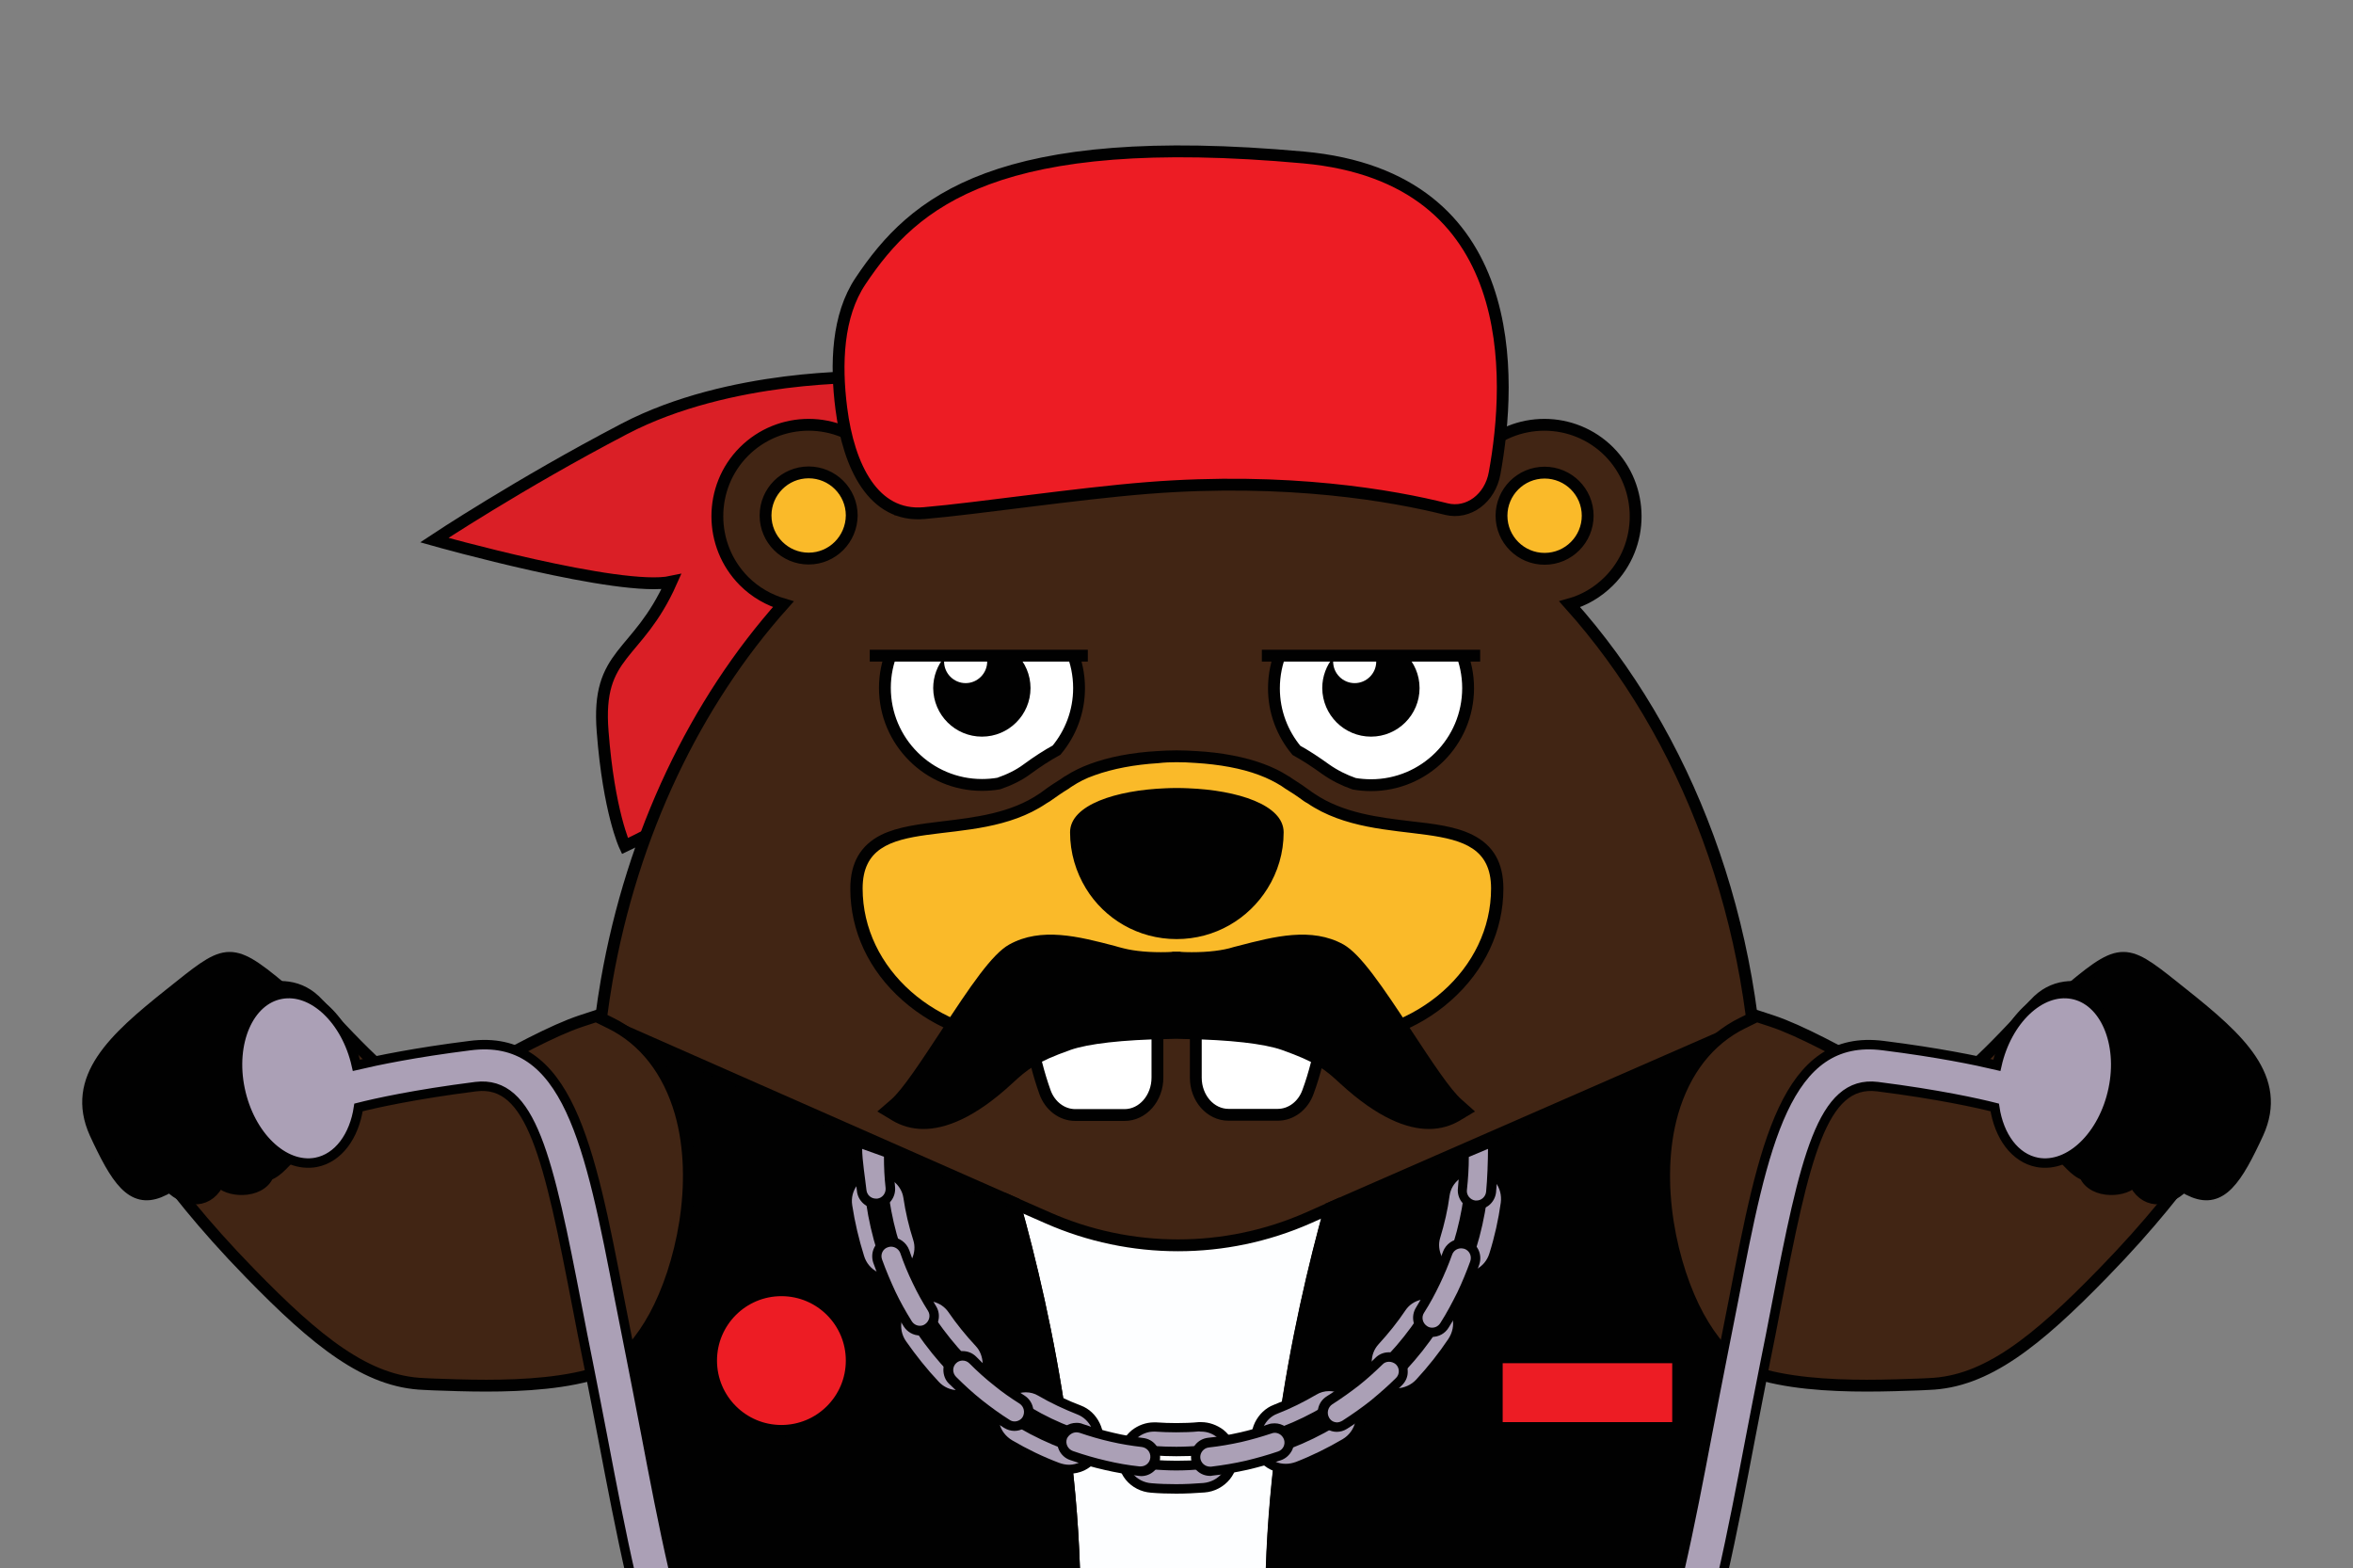 <?xml version="1.0" encoding="utf-8"?>
<!-- Generator: Adobe Illustrator 25.2.0, SVG Export Plug-In . SVG Version: 6.00 Build 0)  -->
<svg version="1.1" id="Layer_1" xmlns="http://www.w3.org/2000/svg" xmlns:xlink="http://www.w3.org/1999/xlink" x="0px" y="0px"
	 viewBox="0 0 993.7 662.2" style="enable-background:new 0 0 993.7 662.2;" xml:space="preserve">
<rect x="0" y="0" width="993.7" height="662.2" fill="#808080" stroke="none"/>
<style type="text/css">
	.st0{clip-path:url(#SVGID_2_);}
	.st1{fill:#DA1F26;stroke:#010101;stroke-width:5;stroke-miterlimit:10;}
	.st2{fill:#FFFFFF;}
	.st3{fill:#FABA29;}
	.st4{fill:#412514;stroke:#010101;stroke-width:5;stroke-miterlimit:10;}
	.st5{fill:#FFFFFF;stroke:#010101;stroke-width:5;stroke-miterlimit:10;}
	.st6{fill:#010101;}
	.st7{fill:none;stroke:#010101;stroke-width:5;stroke-miterlimit:10;}
	.st8{fill:#FDFEFF;stroke:#010101;stroke-width:5;stroke-miterlimit:10;}
	.st9{fill:#010101;stroke:#010101;stroke-width:5;stroke-miterlimit:10;}
	.st10{fill:#ED1C24;stroke:#010101;stroke-width:5;stroke-linejoin:round;stroke-miterlimit:10;}
	.st11{fill:#ABA0B6;stroke:#010101;stroke-width:4;stroke-miterlimit:10;}
	.st12{fill:none;stroke:#010101;stroke-width:4;stroke-linejoin:round;stroke-miterlimit:10;}
	.st13{fill:#ABA0B6;}
	.st14{fill:#412514;}
	.st15{fill:#FABA29;stroke:#010101;stroke-width:5;stroke-linejoin:round;stroke-miterlimit:10;}
</style>
<g>
	<defs>
		<rect id="SVGID_1_" width="993.7" height="662.2"/>
	</defs>
	<clipPath id="SVGID_2_">
		<use xlink:href="#SVGID_1_"  style="overflow:visible;"/>
	</clipPath>
	<g class="st0">
		<path class="st1" d="M263.7,181.1c-44.6,23.3-80.3,47-80.3,47s78.7,22.2,100.1,17.6c-14.3,32.2-31.7,29.2-29,63.2
			c2.6,34,9.4,48.4,9.4,48.4s90-42.5,118.8-87.1s-16.5-110.9-16.5-110.9S308.3,157.8,263.7,181.1z"/>
		<path class="st2" d="M559.9,324.9c3.7,2.7,7.7,4.6,12,6.1c2.3,0.4,4.7,0.6,7.1,0.6c22.6,0,41-18.4,41-41c0-22.7-18.4-41-41-41
			c-22.7,0-41,18.4-41,41c0,10,3.6,19.1,9.5,26.2C551.5,319.1,555.6,321.7,559.9,324.9z M563.3,277.4c-0.1,0.6-0.2,1.3-0.2,2
			c0,5,4.1,9.1,9.1,9.1c5,0,9.1-4.1,9.1-9.1c0-4.2-2.9-7.8-6.8-8.8c1.5-0.3,3-0.5,4.6-0.5c11.3,0,20.5,9.2,20.5,20.5
			c0,11.3-9.2,20.5-20.5,20.5c-11.3,0-20.5-9.2-20.5-20.5C558.5,285.6,560.3,281,563.3,277.4z"/>
		<path class="st2" d="M414.7,331.6c2.4,0,4.8-0.2,7.1-0.6c4.3-1.5,8.3-3.5,12-6.1c4.3-3.1,8.4-5.8,12.4-8
			c5.9-7.1,9.5-16.2,9.5-26.2c0-22.7-18.4-41-41-41c-22.6,0-41,18.4-41,41C373.7,313.3,392.1,331.6,414.7,331.6z M399,277.4
			c-0.1,0.6-0.2,1.3-0.2,2c0,5,4.1,9.1,9.1,9.1c5,0,9.1-4.1,9.1-9.1c0-4.2-2.9-7.8-6.8-8.8c1.5-0.3,3-0.5,4.6-0.5
			c11.3,0,20.5,9.2,20.5,20.5c0,11.3-9.2,20.5-20.5,20.5c-11.3,0-20.5-9.2-20.5-20.5C394.2,285.6,396,281,399,277.4z"/>
		<path class="st2" d="M723,595.9c-1.1,2.8-2.5,6-4.2,9.5c-2.1,4.1-4.4,8.7-7.6,13.1c-3.1,4.4-6.8,9-11.4,12.5
			c-2.2,1.8-4.7,3.3-7.3,4.6c-2.7,1.1-5.4,2-8.4,2.3c-5.9,0.8-12.5-0.3-19-2.6l-0.6-0.2l-0.3-0.1l-0.2-0.1l-0.1,0l-1-0.5l-2.7-1.2
			c-1-0.4-1.4-0.8-2-1.2c-0.6-0.4-1.2-0.8-1.8-1.1c-2.4-2-4.8-4.2-6.4-7c-3.5-5.5-5.5-12.4-6.3-19.6c-0.8-7.2-0.4-14.6,0.3-21.7
			c0.7-7.2,2-14.1,3.5-20.7c1.4-6.6,3.1-12.7,4.7-18.4c3.3-11.4,6.6-20.7,9-27.2c2.4-6.5,3.9-10.2,3.9-10.2s-2.2,3.4-5.6,9.4
			c-3.4,6.1-8,15-12.8,26.1c-4.6,11.1-9.6,24.4-12.6,39.5c-1.5,7.6-2.4,15.6-2.1,24c0.1,2.1,0.3,4.2,0.5,6.4
			c0.4,2.1,0.7,4.3,1.2,6.5l0.9,3.2l0.5,1.6l0.7,1.6l1.3,3.2c0.5,1,1.1,2,1.7,3.1c1.1,2.1,2.6,3.9,4,5.8c0.7,1,1.6,1.8,2.4,2.6
			l2.6,2.5l3.1,2.2c1,0.7,2.2,1.6,3,1.9l2.6,1.4l1.3,0.7l0.5,0.2l0.1,0l0.2,0.1l0.4,0.2l0.8,0.3c8,3.2,17,5.1,26,4
			c4.5-0.5,8.7-1.9,12.6-3.6c0.1,0,0.2-0.1,0.3-0.1c-21.1,36.9-48.7,67.8-80.9,90.1c-6.9,4.8-14.9,7.1-22.7,7.1
			c-12.2,0-24.3-5.6-32-16.3c-14.9-20.6-39.1-34-66.5-34c-27.3,0-51.6,13.4-66.5,34c-7.7,10.6-19.8,16.4-32.1,16.4
			c-7.7,0-15.4-2.2-22.2-6.9c-31.2-21.5-58.1-51-78.9-86.3c-0.8-1.4-1.6-2.7-2.4-4.1c0.1,0,0.2,0.1,0.3,0.1c3.9,1.7,8.2,3,12.6,3.6
			c8.9,1.1,18-0.8,26-4l0.8-0.3l0.4-0.2l0.2-0.1l0.1,0l0.5-0.2l1.3-0.7l2.6-1.4c0.8-0.3,2-1.2,3-1.9l3.1-2.2l2.6-2.5
			c0.8-0.8,1.7-1.6,2.4-2.6c1.5-1.9,3-3.7,4-5.8c0.6-1,1.2-2,1.7-3.1l1.3-3.2l0.6-1.6l0.5-1.6l0.9-3.2c0.5-2.2,0.8-4.3,1.2-6.5
			c0.2-2.1,0.4-4.3,0.5-6.4c0.2-8.4-0.6-16.5-2.1-24c-0.4-2.1-0.9-4.1-1.3-6.1c-3-12.6-7.3-23.8-11.3-33.4
			c-4.8-11.1-9.4-20-12.8-26.1c-3.4-6.1-4.1-5.8-1.7,0.8c2.4,6.5,5.7,15.9,9,27.2c1.5,5.3,3.1,11,4.4,17c0.1,0.5,0.2,0.9,0.3,1.4
			c1.5,6.6,2.8,13.5,3.5,20.7c0.7,7.2,1.1,14.5,0.3,21.7c-0.7,7.2-2.7,14.1-6.3,19.6c-1.7,2.8-4,5-6.4,7c-0.6,0.4-1.2,0.7-1.8,1.1
			c-0.7,0.4-1,0.8-2,1.2l-2.7,1.2l-1,0.5l-0.1,0l-0.2,0.1l-0.3,0.1l-0.6,0.2c-6.5,2.4-13.1,3.4-19,2.6c-3-0.3-13.5-5.1-15.7-6.9
			c-4.6-3.5-8.3-8.1-11.4-12.5c-3.1-4.5-5.5-9-7.6-13.1c-1.7-3.5-3.1-6.7-4.2-9.6c-12.8-36.4-19.9-76.5-19.9-118.7
			c0-21.6,1.9-42.6,5.4-62.9c10.9-62.3,37.5-117.6,74.6-159c-6.1-1.7-11.8-5-16.6-9.8c-15-15-15-39.6,0-54.7
			c7.5-7.5,17.4-11.3,27.3-11.3c9.9,0,19.8,3.8,27.3,11.3c6.1,6.1,9.7,13.8,10.9,21.8c0,0,0.6-0.6,1.7-1.7c3.4-4.1,7-8.3,11-12.6
			c3.9-4.2,8.1-8.5,12.5-12.8c34.2-32.8,85-65.2,156.6-73.8c0,0-16.2,11.5-31.5,27.8c30.9-4.6,62.3,16.2,37.7,37.5
			c-1.7,1.4-3.3,2.9-4.7,4.5c-1.4,1.5-2.8,3-4,4.6c19.4,6.2,37.8,15.1,55,26.5c1.1-8,4.8-15.7,10.9-21.8
			c7.5-7.5,17.4-11.3,27.3-11.3c9.9,0,19.8,3.8,27.3,11.3c15,15,15,39.6,0,54.7c-4.8,4.8-10.5,8-16.6,9.8c49.2,55,80,134.1,80,221.9
			C742.9,519.3,735.8,559.4,723,595.9z"/>
		<path class="st3" d="M341.5,199.6c-10,0-18.2,8.1-18.2,18.2c0,10,8.1,18.2,18.2,18.2c10,0,18.2-8.1,18.2-18.2
			C359.6,207.8,351.5,199.6,341.5,199.6z"/>
		<path class="st3" d="M652.3,199.6c-10,0-18.2,8.1-18.2,18.2c0,10,8.1,18.2,18.2,18.2c10,0,18.2-8.1,18.2-18.2
			C670.4,207.8,662.3,199.6,652.3,199.6z"/>
		<path class="st4" d="M662.9,255.2c6.1-1.7,11.8-5,16.6-9.8c15-15,15-39.6,0-54.7c-7.5-7.5-17.4-11.3-27.3-11.3
			c-9.9,0-19.8,3.8-27.3,11.3c-6.1,6.1-9.7,13.8-10.9,21.8c-17.2-11.4-35.7-20.4-55-26.5c1.2-1.6,2.6-3.1,4-4.6
			c1.5-1.5,3.1-3,4.7-4.5c24.6-21.4-6.8-42.1-37.7-37.5c15.3-16.3,31.5-27.8,31.5-27.8c-71.5,8.6-122.4,41.1-156.6,73.8
			c-4.5,4.3-8.6,8.6-12.5,12.8c-3.9,4.3-7.6,8.5-11,12.6c-1.1,1.1-1.7,1.7-1.7,1.7c-1.1-8-4.8-15.7-10.9-21.8
			c-7.5-7.5-17.4-11.3-27.3-11.3c-9.9,0-19.8,3.8-27.3,11.3c-15,15-15,39.6,0,54.7c4.8,4.8,10.5,8,16.6,9.8
			c-37.1,41.5-63.7,96.7-74.6,159c-3.5,20.3-5.4,41.3-5.4,62.9c0,42.2,7.1,82.3,19.9,118.7c1.1,2.8,2.5,6,4.2,9.6
			c2.1,4.1,21.5,46.2,22.3,47.6c20.8,35.3,47.8,64.8,78.9,86.3c6.8,4.7,14.5,6.9,22.2,6.9c12.3,0,24.4-5.7,32.1-16.4
			c14.9-20.6,39.1-34,66.5-34c27.3,0,51.6,13.4,66.5,34c7.7,10.6,19.7,16.3,32,16.3c7.9,0,15.8-2.3,22.7-7.1
			c31.5-21.8,58.6-51.9,79.5-87.7l0,0l0-0.1c0.4-0.8,24.3-52.4,25.4-55.2c12.8-36.4,19.9-76.6,19.9-118.8
			C742.9,389.2,712.1,310.1,662.9,255.2z M652.3,199.6c10,0,18.2,8.1,18.2,18.2c0,10-8.1,18.2-18.2,18.2c-10,0-18.2-8.1-18.2-18.2
			C634.1,207.8,642.2,199.6,652.3,199.6z M341.5,235.9c-10,0-18.2-8.1-18.2-18.2c0-10,8.1-18.2,18.2-18.2c10,0,18.2,8.1,18.2,18.2
			C359.6,227.8,351.5,235.9,341.5,235.9z M560,436.8L560,436.8c-1.2,0-2.3,0-3.5-0.1c-19.2-0.8-49.4-20.4-51.6-21.9
			c-2.5-1.7-5.6-3.4-8.1-3.4c-2.5,0-5.6,1.8-8.1,3.4c-2.2,1.5-32.4,21.1-51.6,21.9c-1.1,0.1-2.3,0.1-3.5,0.1c0,0,0,0,0,0
			c-38.4-0.1-69.6-27.6-69.6-61.6c0-33.5,46.5-14.8,77.6-35.9c0.5-0.3,1-0.6,1.5-0.9c2.8-2,5.4-3.8,7.9-5.3c0.5-0.4,1-0.7,1.6-1.1
			c2.6-1.7,5.6-3.3,9.4-4.6c7.5-2.7,16.8-4.5,26.9-5.1c2.6-0.2,5.2-0.3,7.9-0.3c2.7,0,5.3,0.1,7.9,0.3c10.1,0.6,19.5,2.3,26.9,5.1
			c3.8,1.4,6.8,3,9.4,4.6c0.5,0.4,1.1,0.7,1.6,1.1c2.5,1.5,5.2,3.3,7.9,5.3c0.5,0.4,1,0.6,1.5,0.9c31.1,21.2,77.6,2.5,77.6,36
			C629.6,409.1,598.5,436.7,560,436.8z"/>
		<path class="st5" d="M435.2,437c15-0.5,29.5-4.5,42.1-11.6c4.1-2.3,7.9-4.9,11.5-7.8v37.5c0,8.7-6.2,15.8-13.9,15.8h-20.8
			c-5.6,0-10.7-3.8-12.8-9.7C438.6,453.6,436.5,445.5,435.2,437z"/>
		<path class="st5" d="M505,455.1v-37.5c3.6,2.9,7.4,5.5,11.5,7.8c12.7,7.2,27.1,11.2,42.1,11.6c-1.4,8.4-3.4,16.5-6.2,24.1
			c-2.1,5.9-7.2,9.7-12.8,9.7h-20.8C511.2,470.8,505,463.8,505,455.1z"/>
		<g>
			<path class="st3" d="M434.5,653.6c-7,0-12-1.9-15.5-5.9c-3.7-4.3-5.5-11.1-5.5-20.7c0-21.7,8.9-44.2,24.3-61.7
				c16.3-18.5,37.2-28.7,59-28.7c21.8,0,42.7,10.2,59,28.7c15.4,17.5,24.3,40,24.3,61.7c0,18.4-6.5,26.6-21,26.6
				c-6.7,0-14.6-1.7-23.7-3.6c-11.6-2.4-24.7-5.2-38.6-5.2c-13.9,0-27,2.7-38.6,5.2C449.1,652,441.2,653.6,434.5,653.6
				C434.5,653.6,434.5,653.6,434.5,653.6z"/>
			<path class="st6" d="M496.9,539.2c44.6,0,80.8,44.9,80.8,87.9c0,18.8-6.9,24.1-18.5,24.1c-14.8,0-37.2-8.7-62.3-8.7
				c-25.1,0-47.5,8.7-62.3,8.7c-11.5,0-18.5-5.3-18.5-24.1C416.1,584.1,452.2,539.2,496.9,539.2 M496.9,534.2
				c-22.5,0-44.1,10.5-60.9,29.5c-15.8,18-24.9,41.1-24.9,63.3c0,10.3,2,17.6,6.1,22.4c3.9,4.5,9.6,6.7,17.3,6.7
				c7,0,15-1.7,24.2-3.6c11.4-2.4,24.4-5.1,38.1-5.1c13.7,0,26.6,2.7,38.1,5.1c9.3,1.9,17.3,3.6,24.2,3.6c7.8,0,13.4-2.2,17.3-6.7
				c4.1-4.8,6.1-12.1,6.1-22.4c0-22.3-9.1-45.4-24.9-63.3C541,544.7,519.3,534.2,496.9,534.2L496.9,534.2z"/>
		</g>
		<g>
			<path class="st7" d="M710.6,622.3c-4.4,8.6-53.8,40.5-80.5,11.9c-36.9-39.3,13.1-94.7,18-142.2"/>
		</g>
		<g>
			<g>
				<path class="st7" d="M345.5,492c4.9,47.6,54.9,102.9,18,142.2c-26.8,28.5-76.1-3.4-80.5-11.9"/>
			</g>
			<g>
				<path class="st7" d="M710.7,622.3c-4.4,8.6-53.8,40.5-80.5,11.9c-36.9-39.3,13.1-94.7,18-142.2"/>
			</g>
		</g>
		<g>
			<path class="st8" d="M561.8,510.2l-9.2,4.1c-35.1,15.5-75.1,15.5-110.2,0l-14.1-6.2c12.9,45.6,32.7,133.6,22.9,216.5
				c-0.7,6.2-1.8,11.9-3.2,17.3c13.7-10.3,30.7-16.4,49.2-16.4c16.5,0,31.9,4.9,44.8,13.3c-1-4.5-1.9-9.2-2.5-14.2
				C529.9,643,548.9,556.4,561.8,510.2z"/>
			<path class="st9" d="M428.4,508.1C371.5,483,291,447.5,254.9,431.6c-0.7,3.5-1.4,7.1-2,10.6c-3.5,20.3-1.8,43-1.8,64.5
				c0,42.2,7.1,82.3,19.9,118.7c1.1,2.8,2.5,6,4.2,9.6c2.1,4.1,21.5,46.2,22.3,47.6c20.8,35.3,47.8,64.8,78.9,86.3
				c6.8,4.7,14.5,6.9,22.2,6.9c12.3,0,24.4-5.7,32.1-16.4c4.9-6.7,10.7-12.6,17.3-17.6c1.4-5.3,2.5-11.1,3.2-17.3
				C461,641.7,441.2,553.7,428.4,508.1z"/>
			<path class="st9" d="M563.6,759.4c7.7,10.6,19.7,16.3,32,16.3c7.9,0,15.8-2.3,22.7-7.1c31.5-21.8,58.6-51.9,79.5-87.7l0,0l0-0.1
				c0.4-0.8,24.3-52.4,25.4-55.2c12.8-36.4,19.9-76.6,19.9-118.8c0-25.3,1.8-51.1-3-74.6l-178.4,78
				c-12.9,46.2-31.9,132.8-22.3,214.4c0.6,5,1.4,9.7,2.5,14.2C550.4,744.3,557.7,751.3,563.6,759.4z"/>
		</g>
		<path class="st10" d="M550.5,66.5C421.3,54.8,386,84.8,363.4,118.7c-9.8,14.6-10.5,35.1-8.1,53.8c3.1,24.4,13.5,46.1,35,44.2
			c23.1-2,64-8.2,94.2-10.6c59.4-4.7,104,3.3,126.3,8.9c9.3,2.3,18.5-4.5,20.4-15.2C638.4,160.4,643,74.9,550.5,66.5z"/>
		<rect x="632.1" y="573.2" class="st10" width="76.6" height="29.9"/>
		<circle class="st10" cx="330" cy="574.6" r="29.7"/>
		<path class="st6" d="M496.9,396.6c16.2,0,30.4-8.5,38.4-21.4c4.3-6.9,6.8-15,6.8-23.7c0-11.6-19.5-17.8-40.4-18.6
			c-1.6-0.1-3.2-0.1-4.7-0.1c-1.6,0-3.2,0-4.7,0.1c-20.9,0.8-40.4,7-40.4,18.6c0,8.7,2.5,16.8,6.7,23.7
			C466.4,388,480.6,396.6,496.9,396.6z"/>
		<g>
			<path class="st3" d="M559.8,439.3c-1,0-1.9,0-2.9-0.1l-0.4,0c-20.8-0.8-52.6-22.1-52.9-22.4c-2.8-1.9-5.2-3-6.7-3
				c-1.5,0-3.9,1.1-6.7,3c-0.3,0.2-32.1,21.5-52.9,22.4l-0.4,0c-1,0-1.9,0.1-2.9,0.1l-0.2,0c-39.8-0.1-72.1-28.9-72.1-64.1
				c0-21.7,18-23.8,37.1-26c13.6-1.6,29-3.4,41.6-12c0.3-0.2,0.5-0.3,0.8-0.5c0.2-0.1,0.4-0.2,0.6-0.4c2.6-1.9,5.3-3.7,8-5.4
				c0.5-0.3,0.9-0.6,1.4-1l0.2-0.1c2.9-1.9,6.2-3.5,9.9-4.9c7.6-2.8,17.2-4.6,27.6-5.2c2.9-0.2,5.5-0.3,8-0.3c2.5,0,5.1,0.1,8,0.3
				c10.5,0.6,20,2.4,27.6,5.2c3.7,1.3,7,3,9.9,4.9l0.2,0.1c0.5,0.3,1,0.7,1.5,1c2.7,1.6,5.4,3.4,8,5.4c0.2,0.1,0.4,0.3,0.6,0.4
				c0.3,0.2,0.5,0.3,0.8,0.5c12.5,8.5,28,10.4,41.6,12c19.1,2.3,37.1,4.4,37.1,26c0,35.2-32.3,64-72.1,64.1L559.8,439.3z
				 M496.9,335.3c-1.5,0-3,0-4.6,0.1c-22.4,0.9-38,7.5-38,16.1c0,7.9,2.2,15.7,6.4,22.4c7.8,12.7,21.4,20.2,36.2,20.2
				c14.9,0,28.4-7.5,36.2-20.2c4.2-6.7,6.4-14.5,6.4-22.4c0-8.6-15.6-15.2-38-16.1C499.9,335.3,498.3,335.3,496.9,335.3z"/>
			<path class="st6" d="M496.9,321.9c2.7,0,5.3,0.1,7.9,0.3c10.1,0.6,19.5,2.3,26.9,5.1c3.8,1.4,6.8,3,9.4,4.6
				c0.5,0.4,1.1,0.7,1.6,1.1c2.5,1.5,5.2,3.3,7.9,5.3c0.5,0.4,1,0.6,1.5,0.9c31.1,21.2,77.6,2.5,77.6,36c0,33.9-31.1,61.5-69.6,61.6
				c-0.1,0-0.2,0-0.2,0c-1.1,0-2.2-0.1-3.2-0.1c-19.2-0.8-49.4-20.4-51.6-21.9c-2.5-1.7-5.6-3.4-8.1-3.4c-2.5,0-5.6,1.8-8.1,3.4
				c-2.2,1.5-32.4,21.1-51.6,21.9c-1.1,0-2.1,0.1-3.2,0.1c-0.1,0-0.2,0-0.2,0c-38.4-0.1-69.6-27.6-69.6-61.6
				c0-33.5,46.5-14.8,77.6-35.9c0.5-0.3,1-0.6,1.5-0.9c2.8-2,5.4-3.8,7.9-5.3c0.5-0.4,1-0.7,1.6-1.1c2.6-1.7,5.6-3.3,9.4-4.6
				c7.5-2.7,16.8-4.5,26.9-5.1C491.6,322,494.2,321.9,496.9,321.9 M496.9,396.6c16.2,0,30.4-8.5,38.4-21.4c4.3-6.9,6.8-15,6.8-23.7
				c0-11.6-19.5-17.8-40.4-18.6c-1.6-0.1-3.2-0.1-4.7-0.1c-1.6,0-3.2,0-4.7,0.1c-20.9,0.8-40.4,7-40.4,18.6c0,8.7,2.5,16.8,6.7,23.7
				C466.4,388,480.6,396.6,496.9,396.6 M496.9,316.9c-2.5,0-5.2,0.1-8.2,0.3c-10.7,0.6-20.5,2.5-28.3,5.4c-3.8,1.4-7.3,3.1-10.4,5.1
				l-0.2,0.1c-0.5,0.3-1,0.6-1.5,1c-2.7,1.7-5.5,3.5-8.1,5.5c-0.1,0-0.3,0.2-0.4,0.3c-0.3,0.2-0.6,0.4-0.9,0.6
				c-12,8.2-27.1,10-40.5,11.6c-9.9,1.2-19.2,2.3-26.3,5.8c-8.7,4.4-13,11.8-13,22.7c0,17.9,7.8,34.6,22.1,47.2
				c14,12.4,32.7,19.3,52.5,19.4c0.1,0,0.2,0,0.3,0c1,0,2,0,3-0.1l0.5,0c21.5-0.9,53.9-22.6,54.2-22.8c3-2,4.8-2.6,5.3-2.6
				c0.5,0,2.3,0.5,5.3,2.6c0.3,0.2,32.8,21.9,54.2,22.8l0.5,0c1,0,1.9,0.1,3,0.1c0.1,0,0.2,0,0.3,0l0,0c19.8-0.1,38.5-6.9,52.5-19.4
				c14.2-12.6,22.1-29.4,22.1-47.2c0-10.9-4.2-18.3-13-22.7c-7.1-3.6-16.4-4.7-26.3-5.8c-13.3-1.6-28.4-3.4-40.5-11.6
				c-0.3-0.2-0.6-0.4-0.9-0.6c-0.2-0.1-0.3-0.2-0.4-0.3c-2.7-2-5.4-3.8-8.1-5.5c-0.5-0.4-1-0.7-1.5-1l-0.2-0.1
				c-3.1-2-6.6-3.7-10.4-5.1c-7.8-2.9-17.6-4.8-28.3-5.4C502.1,317,499.4,316.9,496.9,316.9L496.9,316.9z M496.9,391.6
				c-14,0-26.7-7.1-34.1-19c-3.9-6.3-6-13.6-6-21.1c0-7,15.3-12.8,35.6-13.6c1.6-0.1,3.1-0.1,4.5-0.1c1.4,0,2.9,0,4.5,0.1
				c20.3,0.8,35.6,6.6,35.6,13.6c0,7.5-2.1,14.8-6,21.1C523.6,384.5,510.8,391.6,496.9,391.6L496.9,391.6z"/>
		</g>
		<path class="st6" d="M617.3,464.4c-4.8-4.1-12.9-16.5-20.8-28.5c-12.9-19.7-21.9-32.9-29.1-37v0c-13.5-7.5-29.3-3.4-44.6,0.6
			c-1.2,0.3-2.4,0.6-3.7,1c-4.7,1.2-11.2,1.8-18.5,1.6l-2-0.1v-0.1l-1.8,0l-1.8,0v0.1l-2,0.1c-7.4,0.2-13.8-0.4-18.5-1.6
			c-1.2-0.3-2.4-0.6-3.7-1c-15.3-4-31.1-8.1-44.6-0.6c-7.2,4-16.2,17.2-29.1,37c-7.9,12-16,24.4-20.8,28.5l-5.8,5l6.5,3.9
			c3.4,2,7.7,3.5,13,3.5c9.2,0,21.6-4.6,37.3-19.1c6.7-6.2,10.2-9.1,24.8-14.3c7.4-2.6,22-4.3,41-4.6l3.6-0.1l3.6,0.1
			c19,0.3,33.6,2,41,4.6c14.6,5.2,18.1,8.1,24.8,14.3c15.8,14.5,28.1,19.1,37.3,19.1c5.3,0,9.6-1.5,13-3.5l6.5-3.9L617.3,464.4z"/>
		<g>
			<g>
				<path class="st4" d="M933.2,450.4c-0.5-0.4-11.4-9.9-23.5-18.4c-11.4-8-35.2-24.8-50.4-8l-0.7,0.7
					c-24.5,27.1-34.2,33.7-37.7,35.2c-3.5,1.5-13.7,1.2-26.3-5.8c-17-9.5-34.5-19-46.3-22.9l-6.4-2.1l-6.1,3
					c-14.2,7-24.4,20.1-29.5,37.7c-8.5,29.8-0.3,65.5,10.9,86.1c5.7,10.4,12.2,17.8,19.6,22l1.4,0.8l1.5,0.5c14.1,4.9,32.7,6,48.7,6
					c8.4,0,16-0.3,21.9-0.5c1.6-0.1,3-0.1,4.2-0.2c24.2-0.8,45.4-17.8,73.7-46.9c20.1-20.6,33.5-38,41.2-49c4.9-7,7.4-11.2,7.7-11.7
					l9-15.3L933.2,450.4z"/>
				<path class="st9" d="M922,419.9c-23.6-18.8-24.9-21.2-47.2-2.5c-12,10-28.7,39.7-14.2,60.8c2.2,3.2,5.1,6.3,9,9
					c3.5,2.5,6.3,7.3,10.9,8.9c3.5,8.3,17.8,7.1,20.6,2.4c4.2,9.7,13.6,9.7,20.9,2.5c12.6,7.8,19.5,2.1,28.4-16c1-2,2-4.1,3.1-6.5
					C964,455.3,945.6,438.7,922,419.9z"/>
			</g>
			<g>
				<path class="st4" d="M60.5,450.4C61,450,71.9,440.5,84,432c11.4-8,35.2-24.8,50.4-8l0.7,0.7c24.5,27.1,34.2,33.7,37.7,35.2
					c3.5,1.5,13.7,1.2,26.3-5.8c17-9.5,34.5-19,46.3-22.9l6.4-2.1l6.1,3c14.2,7,24.4,20.1,29.5,37.7c8.5,29.8,0.3,65.5-10.9,86.1
					c-5.7,10.4-12.2,17.8-19.6,22l-1.4,0.8l-1.5,0.5c-14.1,4.9-32.7,6-48.7,6c-8.4,0-16-0.3-21.9-0.5c-1.6-0.1-3-0.1-4.2-0.2
					c-24.2-0.8-45.4-17.8-73.7-46.9c-20.1-20.6-33.5-38-41.2-49c-4.9-7-7.4-11.2-7.7-11.7l-9-15.3L60.5,450.4z"/>
				<path class="st9" d="M71.7,419.9c23.6-18.8,24.9-21.2,47.2-2.5c12,10,28.7,39.7,14.2,60.8c-2.2,3.2-5.1,6.3-9,9
					c-3.5,2.5-6.3,7.3-10.9,8.9c-3.5,8.3-17.8,7.1-20.6,2.4c-4.2,9.7-13.6,9.7-20.9,2.5c-12.6,7.8-19.5,2.1-28.4-16
					c-1-2-2-4.1-3.1-6.5C29.8,455.3,48.1,438.7,71.7,419.9z"/>
			</g>
		</g>
		<g>
			<g>
				<path class="st11" d="M300.4,719.9c-13.4-39.5-20.1-74.8-27.9-115.7c-2-10.3-4-20.9-6.2-31.9c-1.6-8.1-3.1-15.8-4.6-23.3
					c-12.6-65.4-21.9-112.8-63.3-107.4c-23.1,2.9-39,6.2-47.9,8.3c-4.3-19.1-18.4-32.5-31.8-30c-13.6,2.5-21.4,20.5-17.3,40.1
					c4.1,19.6,18.4,33.4,32,30.9c9.5-1.8,16.2-11.1,18-23.2c7.1-1.8,23.6-5.5,49.6-8.8c23.4-2.8,30.6,30,42.8,93.3
					c1.4,7.5,3,15.4,4.6,23.4c2.2,11,4.2,21.5,6.2,31.8c7.6,39.8,14.7,77.4,28.5,117.9c10.7,31.4,38.6,31.4,106.2,31.4v-17.4
					C324,739.3,306.7,738.6,300.4,719.9z"/>
			</g>
			<g>
				<path class="st11" d="M693.4,719.9c13.4-39.5,20.1-74.8,27.9-115.7c2-10.3,4-20.9,6.2-31.9c1.6-8.1,3.1-15.8,4.6-23.3
					c12.6-65.4,21.9-112.8,63.3-107.4c23.1,2.9,39,6.2,47.9,8.3c4.3-19.1,18.4-32.5,31.8-30c13.6,2.5,21.4,20.5,17.3,40.1
					c-4.1,19.6-18.4,33.4-32,30.9c-9.5-1.8-16.2-11.1-18-23.2c-7.1-1.8-23.6-5.5-49.6-8.8c-23.4-2.8-30.6,30-42.8,93.3
					c-1.4,7.5-3,15.4-4.6,23.4c-2.2,11-4.2,21.5-6.2,31.8c-7.6,39.8-14.7,77.4-28.5,117.9c-10.7,31.4-38.6,31.4-106.2,31.4v-17.4
					C669.7,739.3,687,738.6,693.4,719.9z"/>
			</g>
		</g>
		<path class="st6" d="M582.3,311.1c11.3,0,20.5-9.2,20.5-20.5c0-11.3-9.2-20.5-20.5-20.5c-1.6,0-3.1,0.2-4.6,0.5
			c3.9,1,6.8,4.5,6.8,8.8c0,5-4.1,9.1-9.1,9.1c-5,0-9.1-4.1-9.1-9.1c0-0.7,0.1-1.4,0.2-2c-3,3.6-4.8,8.2-4.8,13.2
			C561.8,302,571,311.1,582.3,311.1z"/>
		<path class="st6" d="M418,311.1c11.3,0,20.5-9.2,20.5-20.5c0-11.3-9.2-20.5-20.5-20.5c-1.6,0-3.1,0.2-4.6,0.5
			c3.9,1,6.8,4.5,6.8,8.8c0,5-4.1,9.1-9.1,9.1c-5,0-9.1-4.1-9.1-9.1c0-0.7,0.1-1.4,0.2-2c-3,3.6-4.8,8.2-4.8,13.2
			C397.5,302,406.7,311.1,418,311.1z"/>
		<g>
			<path class="st5" d="M579,249.6c22.6,0,41,18.4,41,41c0,22.7-18.4,41-41,41c-2.4,0-4.8-0.2-7.1-0.6c-4.3-1.5-8.3-3.5-12-6.1
				c-4.3-3.1-8.4-5.8-12.4-8c-5.9-7.1-9.5-16.2-9.5-26.2C538,268,556.4,249.6,579,249.6z"/>
			<path class="st6" d="M579,311.1c11.3,0,20.5-9.2,20.5-20.5c0-11.3-9.2-20.5-20.5-20.5c-1.6,0-3.1,0.2-4.6,0.5
				c3.9,1,6.8,4.5,6.8,8.8c0,5-4.1,9.1-9.1,9.1c-5,0-9.1-4.1-9.1-9.1c0-0.7,0.1-1.4,0.2-2c-3,3.6-4.8,8.2-4.8,13.2
				C558.5,302,567.7,311.1,579,311.1z"/>
			<path class="st5" d="M414.7,249.6c22.7,0,41,18.4,41,41c0,10-3.6,19.1-9.5,26.2c-4,2.2-8.2,4.9-12.4,8c-3.6,2.7-7.7,4.6-12,6.1
				c-2.3,0.4-4.7,0.6-7.1,0.6c-22.6,0-41-18.4-41-41C373.7,268,392.1,249.6,414.7,249.6z"/>
			<path class="st6" d="M414.7,311.1c11.3,0,20.5-9.2,20.5-20.5c0-11.3-9.2-20.5-20.5-20.5c-1.6,0-3.1,0.2-4.6,0.5
				c3.9,1,6.8,4.5,6.8,8.8c0,5-4.1,9.1-9.1,9.1c-5,0-9.1-4.1-9.1-9.1c0-0.7,0.1-1.4,0.2-2c-3,3.6-4.8,8.2-4.8,13.2
				C394.2,302,403.4,311.1,414.7,311.1z"/>
		</g>
		<path class="st12" d="M371.5,537.8c0,0,7.8,3.1,14.9-5"/>
		<path class="st9" d="M380.2,554.7c0,0,0.2-7.8,12.8-7.8"/>
		<g>
			<g>
				<g>
					<path class="st13" d="M618.8,539.2c-1.6,0-3.1-0.3-4.6-0.9c-3.1-1.2-5.6-3.6-7.1-6.6c-1.5-3-1.7-6.3-0.8-9.3
						c1.8-5.8,3.1-11.7,4-17.7c0.4-3.1,2.1-6,4.7-8.1c2.4-2,5.5-3,8.5-3c0.2,0,0.5,0,0.7,0c3.6,0.2,6.7,1.8,8.9,4.6
						c2.2,2.8,3.2,6.5,2.7,10.1c-1,7.3-2.7,14.7-4.8,21.7c-1.1,3.5-3.5,6.4-6.7,8C622.5,538.8,620.7,539.2,618.8,539.2z
						 M623.1,503.4c-1.5,0-2.8,1.1-3.1,2.6c-0.9,6.5-2.4,13-4.3,19.3c-0.5,1.5,0.4,3.2,1.9,3.7c0.3,0.1,0.6,0.2,0.9,0.2
						c0.4,0,0.8-0.1,1.2-0.3c0.7-0.4,1.3-1,1.6-1.9c2-6.6,3.5-13.4,4.5-20.2c0.1-0.9-0.1-1.7-0.6-2.3c-0.5-0.6-1.1-1-1.9-1
						C623.3,503.4,623.2,503.4,623.1,503.4z"/>
					<path class="st6" d="M623.4,495.4c0.2,0,0.4,0,0.6,0c3,0.2,5.6,1.5,7.5,3.9c1.9,2.3,2.7,5.5,2.3,8.6c-1,7.2-2.6,14.4-4.8,21.4
						c-0.9,3-3,5.5-5.7,6.8c-1.4,0.7-3,1.1-4.5,1.1c0,0,0,0,0,0c-1.3,0-2.6-0.3-3.9-0.8c-2.6-1.1-4.8-3.1-6-5.7
						c-1.2-2.5-1.5-5.3-0.7-7.9c1.8-5.9,3.2-11.9,4-18c0.4-2.6,1.8-5.1,4-6.8C618.3,496.4,620.8,495.4,623.4,495.4 M618.6,531.1
						c0.7,0,1.4-0.2,2.1-0.5c1.2-0.6,2.2-1.7,2.6-3.1c2.1-6.7,3.6-13.6,4.6-20.5c0.2-1.4-0.2-2.8-1-3.9c-0.8-1-2-1.7-3.3-1.8
						c-0.2,0-0.3,0-0.5,0c-2.5,0-4.7,1.8-5,4.3c-0.9,6.4-2.3,12.8-4.2,19c-0.8,2.5,0.6,5.3,3.2,6.2
						C617.6,531,618.1,531.1,618.6,531.1 M623.4,491.4c-3.5,0-7,1.2-9.7,3.5c-3,2.4-4.9,5.8-5.4,9.4c-0.8,5.9-2.1,11.7-3.9,17.4
						c-1.1,3.5-0.8,7.4,0.9,10.8c1.7,3.5,4.6,6.2,8.1,7.6c1.7,0.7,3.5,1.1,5.4,1.1c2.2,0,4.3-0.5,6.3-1.5c3.7-1.8,6.5-5.2,7.7-9.2
						c2.2-7.2,3.9-14.6,4.9-22c0.6-4.2-0.5-8.4-3.1-11.6c-2.6-3.2-6.2-5.1-10.4-5.4C624,491.5,623.7,491.4,623.4,491.4L623.4,491.4z
						 M618.6,527.1c-0.1,0-0.1,0-0.2,0c-0.6-0.2-0.9-0.8-0.7-1.3c2-6.4,3.4-13,4.4-19.6c0.1-0.5,0.5-0.8,1.1-0.8c0,0,0.1,0,0.1,0
						c0.1,0,0.3,0.1,0.5,0.3c0.2,0.2,0.2,0.5,0.2,0.8c-0.9,6.7-2.4,13.4-4.4,19.9c-0.1,0.3-0.3,0.5-0.5,0.7
						C618.9,527.1,618.7,527.1,618.6,527.1L618.6,527.1z"/>
				</g>
				<g>
					<path class="st13" d="M590,588.3c-3.5,0-6.7-1.4-9.1-4c-2.2-2.5-3.5-5.7-3.5-9.1c0-3.3,1.2-6.4,3.3-8.8
						c4.2-4.5,7.9-9.3,11.3-14.2c1.8-2.6,4.5-4.5,7.8-5.3c1-0.2,2.1-0.4,3.1-0.4c2.3,0,4.5,0.6,6.5,1.7c3.1,1.7,5.3,4.6,6,8
						c0.8,3.5,0.1,7.2-2,10.3c-4.1,6.1-8.7,12-13.8,17.4c-2.5,2.7-6,4.3-9.5,4.3L590,588.3z M602.8,556.4c-1,0-1.9,0.5-2.5,1.3
						c-3.6,5.4-7.7,10.6-12.3,15.5c-1.1,1.2-1,3,0.1,4.2c0.5,0.5,1.2,0.8,1.9,0.8c0.9,0,1.6-0.4,2.2-1c4.7-5.1,9-10.5,12.8-16.2
						c0.5-0.7,0.7-1.6,0.5-2.4c-0.2-0.7-0.6-1.4-1.2-1.7C603.9,556.6,603.3,556.4,602.8,556.4z"/>
					<path class="st6" d="M602.9,548.6c1.9,0,3.8,0.5,5.5,1.4v0c2.6,1.4,4.4,3.8,5,6.7c0.7,2.9,0,6.1-1.7,8.7
						c-4,6-8.6,11.8-13.6,17.2c-2.1,2.3-5.1,3.6-8.1,3.7c0,0-0.1,0-0.1,0c0,0,0,0,0,0c-2.9,0-5.6-1.2-7.6-3.4c-1.9-2.1-3-4.8-3-7.7
						c0-2.8,1-5.4,2.8-7.4c4.2-4.6,8.1-9.4,11.5-14.5c1.5-2.2,3.8-3.8,6.6-4.4C601.1,548.7,602,548.6,602.9,548.6 M590.1,580.2
						C590.1,580.2,590.1,580.2,590.1,580.2c1.4,0,2.7-0.6,3.7-1.6c4.8-5.2,9.2-10.7,13-16.5l0,0c0.8-1.2,1.1-2.6,0.8-3.9
						c-0.3-1.3-1.1-2.4-2.2-3c-0.8-0.5-1.8-0.7-2.7-0.7c-1.6,0-3.2,0.8-4.1,2.2c-3.6,5.3-7.6,10.4-12.1,15.2c-1.8,1.9-1.7,5,0.2,7
						C587.6,579.7,588.8,580.2,590.1,580.2 M602.9,544.6L602.9,544.6c-1.2,0-2.4,0.1-3.6,0.4c-3.7,0.9-6.9,3-9,6.1
						c-3.3,4.9-7,9.6-11.1,14c-2.5,2.7-3.9,6.3-3.9,10.1c0,3.9,1.5,7.6,4,10.4c2.7,3,6.5,4.7,10.5,4.7l0.2,0c4.1,0,8.1-1.8,11-4.9
						c5.2-5.6,9.9-11.5,14-17.7c2.4-3.5,3.2-7.8,2.3-11.8c-0.9-4-3.4-7.3-7-9.3C608.1,545.2,605.5,544.6,602.9,544.6L602.9,544.6z
						 M590.1,580.2l0-4c-0.3,0-0.4-0.1-0.5-0.2c-0.4-0.4-0.5-1.1-0.1-1.5c4.6-4.9,8.8-10.2,12.5-15.7c0.2-0.4,0.7-0.4,0.8-0.4
						c0.2,0,0.4,0.1,0.6,0.2c0.1,0.1,0.3,0.2,0.3,0.5c0.1,0.3,0,0.5-0.2,0.8l0,0c-3.7,5.6-8,10.9-12.6,16c-0.2,0.2-0.5,0.4-0.8,0.4
						L590.1,580.2L590.1,580.2z"/>
				</g>
				<g>
					<path class="st13" d="M543,620.1c-1.9,0-3.8-0.4-5.5-1.2c-3.2-1.5-5.5-4.2-6.5-7.6c-0.9-3.2-0.7-6.6,0.8-9.7
						c1.4-3,3.9-5.3,6.8-6.5c5.6-2.2,11.1-4.9,16.3-8c1.9-1.1,4.1-1.7,6.3-1.7c1,0,2,0.1,2.9,0.3c3.3,0.7,6.2,2.6,8.1,5.4
						c2.1,2.9,2.8,6.4,2,9.9c-0.8,3.5-3.1,6.5-6.2,8.4c-6.4,3.8-13.2,7.1-20,9.8C546.4,619.8,544.7,620.1,543,620.1z M561.5,595.4
						c-0.5,0-1,0.1-1.5,0.4c-5.7,3.4-11.7,6.3-17.7,8.7c-1.5,0.6-2.2,2.3-1.7,3.8c0.2,0.7,0.7,1.3,1.4,1.6c0.4,0.2,0.8,0.3,1.3,0.3
						c0.4,0,0.8-0.1,1.2-0.2c6.4-2.5,12.6-5.5,18.6-9.1c0.7-0.4,1.3-1.1,1.4-1.9c0.2-0.8,0-1.5-0.4-2.1
						C563.5,595.9,562.5,595.4,561.5,595.4z"/>
					<path class="st6" d="M561.3,587.5c0.8,0,1.7,0.1,2.5,0.3l0,0c2.8,0.6,5.3,2.3,6.9,4.6c1.7,2.4,2.3,5.4,1.6,8.3
						c-0.7,2.9-2.6,5.5-5.3,7.1c-6.3,3.7-13,7-19.7,9.6c-1.4,0.5-2.8,0.8-4.3,0.8c-1.6,0-3.2-0.3-4.6-1c-2.7-1.3-4.6-3.5-5.5-6.4
						c-0.8-2.7-0.6-5.6,0.7-8.3c1.2-2.5,3.3-4.5,5.7-5.4c5.7-2.2,11.3-5,16.6-8.1C557.5,588,559.4,587.5,561.3,587.5 M543.2,612.1
						c0.6,0,1.3-0.1,1.9-0.4c6.5-2.5,12.8-5.6,18.9-9.2c1.2-0.7,2.1-1.9,2.4-3.2c0.3-1.3,0.1-2.6-0.6-3.7c-1-1.5-2.6-2.3-4.3-2.3
						c-0.9,0-1.7,0.2-2.5,0.7c-5.6,3.3-11.5,6.2-17.5,8.5c-2.5,1-3.7,3.8-2.9,6.3c0.4,1.2,1.3,2.2,2.5,2.8
						C541.8,612,542.5,612.1,543.2,612.1 M561.3,583.5c-2.6,0-5.2,0.7-7.4,2c-5.1,3-10.5,5.7-16,7.8c-3.4,1.3-6.2,4-7.9,7.4
						c-1.7,3.5-2,7.5-0.9,11.1c1.2,4,3.9,7.1,7.6,8.9c1.9,0.9,4.1,1.4,6.3,1.4c2,0,3.9-0.4,5.7-1.1c7-2.7,13.8-6.1,20.3-9.9
						c3.6-2.2,6.3-5.7,7.2-9.7c0.9-4,0.1-8.1-2.3-11.5c-2.2-3.1-5.5-5.3-9.3-6.1C563.5,583.6,562.4,583.5,561.3,583.5L561.3,583.5z
						 M543.2,608.1c-0.1,0-0.3,0-0.4-0.1c-0.3-0.1-0.3-0.3-0.4-0.4c-0.2-0.6,0-1.2,0.5-1.4c6.2-2.4,12.2-5.4,18-8.8
						c0.1-0.1,0.3-0.1,0.5-0.1c0.4,0,0.7,0.2,0.9,0.5c0.1,0.1,0.2,0.3,0.1,0.6c-0.1,0.3-0.2,0.5-0.5,0.7c-5.9,3.5-12,6.5-18.3,8.9
						C543.5,608.1,543.4,608.1,543.2,608.1L543.2,608.1z"/>
				</g>
				<g>
					<path class="st13" d="M496.8,628.8c-3.5,0-7.1-0.1-10.5-0.4c-3.7-0.3-7.1-2-9.3-4.8c-2.2-2.7-3.2-6.2-2.6-9.7
						c0.5-3.3,2.3-6.3,4.9-8.4c2.3-1.9,5.2-2.9,8-2.9c0.3,0,0.6,0,0.9,0c2.8,0.2,5.8,0.3,8.6,0.3c3.2,0,6.4-0.1,9.6-0.4
						c0.3,0,0.7,0,1,0c2.8,0,5.7,1,8,2.8c2.7,2.1,4.4,5.1,5,8.4c0.6,3.5-0.3,7-2.5,9.7c-2.2,2.8-5.6,4.5-9.3,4.8
						C504.6,628.7,500.7,628.8,496.8,628.8z M487.2,612.6c-1.5,0-2.8,1.2-3,2.7c-0.1,0.7,0.1,1.5,0.6,2c0.5,0.6,1.3,1,2.2,1.1
						c3.2,0.2,6.5,0.4,9.8,0.4c3.6,0,7.3-0.2,10.9-0.4c0.9-0.1,1.6-0.5,2.2-1.1c0.5-0.6,0.7-1.3,0.6-2.1c-0.2-1.5-1.5-2.7-3-2.7
						c-0.1,0-0.2,0-0.2,0c-3.4,0.3-6.9,0.4-10.4,0.4c-3.1,0-6.3-0.1-9.4-0.3C487.4,612.6,487.3,612.6,487.2,612.6z"/>
					<path class="st6" d="M507.3,604.6c2.4,0,4.7,0.8,6.7,2.4l0,0c2.3,1.8,3.8,4.3,4.2,7.1c0.5,2.9-0.3,5.8-2.1,8.1
						c-1.9,2.3-4.7,3.8-7.9,4.1c-3.8,0.3-7.7,0.5-11.5,0.5c-3.5,0-6.9-0.1-10.4-0.4c-3.1-0.2-6-1.7-7.9-4c-1.9-2.3-2.7-5.2-2.2-8.1
						c0.4-2.8,1.9-5.3,4.2-7.2c2-1.6,4.4-2.5,6.8-2.5c0.2,0,0.5,0,0.7,0c2.9,0.2,5.8,0.3,8.8,0.3c3.3,0,6.5-0.1,9.7-0.4
						C506.8,604.6,507.1,604.6,507.3,604.6 M496.8,611c-3.1,0-6.2-0.1-9.2-0.3c-0.1,0-0.2,0-0.4,0c-2.5,0-4.6,1.9-5,4.5
						c-0.2,1.3,0.2,2.5,1,3.6c0.9,1.1,2.1,1.7,3.6,1.8c3.3,0.2,6.6,0.4,9.9,0.4c3.7,0,7.4-0.2,11-0.5l0,0c1.4-0.1,2.7-0.8,3.5-1.9
						c0.8-1,1.2-2.3,1-3.6c-0.3-2.6-2.5-4.4-5-4.4c-0.1,0-0.3,0-0.4,0C503.6,610.8,500.2,611,496.8,611 M507.3,600.6
						c-0.4,0-0.8,0-1.1,0c-3.1,0.3-6.3,0.4-9.4,0.4c-2.8,0-5.7-0.1-8.5-0.3c-0.3,0-0.7,0-1,0c-3.3,0-6.6,1.2-9.3,3.3
						c-3,2.5-5,5.9-5.6,9.6c-0.6,4.1,0.4,8.1,3,11.3c2.6,3.2,6.5,5.2,10.7,5.5c3.5,0.3,7.1,0.4,10.7,0.4c4,0,7.9-0.2,11.9-0.5
						c4.2-0.3,8.1-2.4,10.7-5.6c2.6-3.2,3.6-7.2,2.9-11.3c-0.6-3.7-2.6-7.1-5.7-9.6l0,0l0,0C513.9,601.8,510.6,600.6,507.3,600.6
						L507.3,600.6z M496.8,615c3.5,0,7.1-0.1,10.6-0.4c0,0,0,0,0.1,0c0.5,0,0.9,0.4,1,1c0,0.1,0,0.3-0.2,0.5
						c-0.2,0.2-0.4,0.3-0.7,0.4c-3.5,0.3-7.2,0.4-10.7,0.4c-3.2,0-6.5-0.1-9.6-0.4c-0.3,0-0.6-0.1-0.8-0.4c-0.2-0.2-0.2-0.4-0.2-0.5
						c0.1-0.6,0.5-1,1-1c0,0,0,0,0.1,0C490.4,614.9,493.6,615,496.8,615L496.8,615z"/>
				</g>
				<g>
					<path class="st13" d="M451.5,620.5c-1.7,0-3.3-0.3-4.9-0.9c-7-2.7-13.7-5.9-20.1-9.6c-3.2-1.8-5.5-4.9-6.3-8.3
						c-0.8-3.4-0.2-6.9,1.9-9.9c1.9-2.7,4.8-4.6,8.1-5.4c1-0.2,2-0.3,3-0.3c2.2,0,4.4,0.6,6.3,1.7c5.2,3,10.7,5.6,16.4,7.8
						c3,1.1,5.4,3.4,6.9,6.4c1.5,3.1,1.8,6.5,0.9,9.7c-1,3.4-3.3,6.2-6.5,7.7C455.4,620.1,453.5,620.5,451.5,620.5z M433,595.9
						c-1.1,0-2,0.5-2.6,1.4c-0.4,0.6-0.5,1.4-0.3,2.1c0.2,0.8,0.7,1.5,1.5,1.9c5.9,3.4,12.2,6.4,18.7,8.9c0.4,0.1,0.8,0.2,1.1,0.2
						c0.4,0,0.9-0.1,1.3-0.3c0.7-0.3,1.2-0.9,1.4-1.6c0.5-1.6-0.3-3.3-1.7-3.8c-6.2-2.4-12.2-5.2-17.8-8.5
						C434,596,433.5,595.9,433,595.9z"/>
					<path class="st6" d="M433.2,588c1.9,0,3.7,0.5,5.2,1.4c5.3,3.1,10.9,5.7,16.7,8l0,0c2.5,1,4.5,2.9,5.8,5.4
						c1.3,2.6,1.5,5.5,0.7,8.3c-0.8,2.9-2.8,5.2-5.4,6.4c-1.5,0.7-3.1,1.1-4.7,1.1c-1.4,0-2.8-0.3-4.2-0.8
						c-6.9-2.6-13.5-5.8-19.8-9.5c-2.7-1.6-4.7-4.1-5.4-7.1c-0.7-2.9-0.1-5.8,1.6-8.3c1.6-2.3,4.1-4,6.9-4.6
						C431.5,588.1,432.4,588,433.2,588 M451.3,612.5c0.7,0,1.5-0.2,2.1-0.5c1.2-0.6,2.1-1.6,2.5-2.8l0,0c0.8-2.6-0.4-5.4-2.9-6.3
						c-6.1-2.3-12-5.1-17.5-8.4c-0.8-0.4-1.6-0.7-2.5-0.7c-1.7,0-3.3,0.8-4.3,2.4c-0.7,1.1-0.9,2.4-0.6,3.7c0.3,1.3,1.2,2.5,2.4,3.2
						c6,3.5,12.4,6.5,19,9C450.1,612.4,450.7,612.5,451.3,612.5 M433.2,584c-1.2,0-2.3,0.1-3.5,0.4c-3.8,0.9-7.1,3.1-9.3,6.2
						c-2.4,3.4-3.1,7.5-2.2,11.5c0.9,4,3.6,7.5,7.3,9.6c6.5,3.7,13.3,7,20.4,9.7c1.8,0.7,3.7,1,5.6,1c2.2,0,4.5-0.5,6.4-1.4
						c3.7-1.8,6.4-4.9,7.5-8.9c1.1-3.7,0.7-7.6-1-11.1c-1.7-3.5-4.5-6.1-7.9-7.4c-5.6-2.1-11-4.7-16.1-7.7
						C438.3,584.7,435.8,584,433.2,584L433.2,584z M451.3,608.5c-0.1,0-0.3,0-0.4-0.1c-6.4-2.4-12.6-5.4-18.4-8.8
						c-0.3-0.2-0.5-0.4-0.5-0.7c-0.1-0.3,0-0.4,0.1-0.6c0.2-0.3,0.6-0.5,0.9-0.5c0.2,0,0.3,0,0.5,0.1c5.7,3.3,11.8,6.2,18.1,8.6
						c0.5,0.2,0.7,0.8,0.6,1.3c0,0.1-0.1,0.3-0.4,0.4C451.6,608.5,451.5,608.5,451.3,608.5L451.3,608.5z"/>
				</g>
				<g>
					<path class="st13" d="M404.3,589.1c-3.6,0-7-1.5-9.6-4.2c-5.1-5.4-9.8-11.2-14-17.3c-2.1-3-2.8-6.8-2.1-10.2
						c0.7-3.5,2.9-6.3,6-8.1c2-1.1,4.3-1.7,6.6-1.7c1,0,2,0.1,3,0.3c3.2,0.7,6,2.6,7.8,5.2c3.4,5,7.2,9.8,11.4,14.2
						c2.2,2.3,3.4,5.4,3.4,8.7c0,3.4-1.2,6.6-3.4,9.1C411.1,587.6,407.9,589.1,404.3,589.1L404.3,589.1z M391.4,557.3
						c-0.6,0-1.2,0.2-1.7,0.5c-0.6,0.4-1.1,1-1.2,1.8c-0.2,0.8,0,1.7,0.5,2.4c3.9,5.7,8.2,11.1,13,16.1c0.6,0.6,1.4,1,2.2,1
						c0.8,0,1.5-0.3,2-0.8c1.1-1.2,1.2-3,0.1-4.2c-4.5-4.8-8.7-10-12.4-15.4C393.3,557.8,392.4,557.3,391.4,557.3z"/>
					<path class="st6" d="M391.3,549.4c0.9,0,1.7,0.1,2.6,0.3c2.7,0.6,5.1,2.2,6.6,4.4l0,0c3.5,5.1,7.4,9.9,11.6,14.4
						c1.8,1.9,2.8,4.6,2.9,7.4c0,2.9-1,5.7-2.9,7.8c-2,2.2-4.7,3.4-7.6,3.4c0,0,0,0,0,0c-3,0-6-1.3-8.1-3.6
						c-5-5.3-9.6-11.1-13.8-17.1c-1.8-2.6-2.4-5.7-1.8-8.7c0.6-2.9,2.4-5.3,5-6.8C387.4,549.9,389.3,549.4,391.3,549.4 M404.2,581
						c1.3,0,2.5-0.5,3.4-1.4l0,0c1.9-2,1.9-5,0.1-7c-4.4-4.7-8.5-9.8-12.2-15.1c-1-1.4-2.5-2.1-4.1-2.1c-0.9,0-1.9,0.2-2.7,0.8
						c-1.1,0.7-1.9,1.8-2.1,3c-0.3,1.4,0,2.7,0.8,3.9c3.9,5.8,8.4,11.3,13.2,16.4C401.5,580.4,402.8,581,404.2,581
						C404.2,581,404.2,581,404.2,581 M391.3,545.4c-2.7,0-5.3,0.7-7.6,2c-3.6,2-6.1,5.4-6.9,9.4c-0.9,4,0,8.3,2.4,11.8
						c4.2,6.2,9,12.1,14.1,17.6c2.9,3.1,6.9,4.8,11,4.8h0l0.1,0c4.1,0,7.9-1.7,10.6-4.8c2.5-2.8,3.9-6.5,3.9-10.4
						c0-3.8-1.4-7.4-3.9-10.1c-4.1-4.3-7.8-9-11.2-13.9l0,0l0-0.1c-2.1-3-5.3-5.2-9-6C393.6,545.6,392.4,545.4,391.3,545.4
						L391.3,545.4z M404.2,581l0-4c-0.3,0-0.5-0.1-0.8-0.4c-4.7-4.9-9-10.3-12.8-15.9c-0.2-0.3-0.2-0.5-0.2-0.8
						c0.1-0.3,0.2-0.4,0.3-0.5c0.2-0.1,0.4-0.2,0.6-0.2c0.2,0,0.6,0,0.8,0.4c3.8,5.5,8,10.8,12.6,15.6c0.4,0.4,0.3,1-0.1,1.5
						c-0.1,0.1-0.2,0.2-0.5,0.2h0V581L404.2,581z"/>
				</g>
				<g>
					<path class="st13" d="M375.1,540.2c-1.8,0-3.6-0.4-5.3-1.2c-3.2-1.5-5.7-4.4-6.8-8c-2.2-7.1-3.9-14.4-5-21.7
						c-0.5-3.6,0.4-7.3,2.6-10.1c2.2-2.8,5.3-4.4,8.9-4.7c0.3,0,0.6,0,0.9,0c3,0,6,1.1,8.4,3c2.6,2.1,4.3,4.9,4.8,8.1
						c0.9,6,2.3,11.9,4.1,17.7c1,3,0.7,6.3-0.7,9.3c-1.5,3.1-4,5.5-7,6.7C378.3,539.9,376.7,540.2,375.1,540.2z M370.6,504.5
						c-0.1,0-0.2,0-0.3,0c-0.7,0.1-1.4,0.4-1.9,1c-0.5,0.7-0.7,1.5-0.6,2.3c1,6.8,2.6,13.6,4.7,20.2c0.3,0.8,0.8,1.5,1.6,1.8
						c0.4,0.2,0.8,0.3,1.2,0.3c0.3,0,0.6-0.1,0.9-0.2c1.6-0.6,2.4-2.2,1.9-3.8c-2-6.3-3.5-12.7-4.5-19.2
						C373.4,505.5,372.1,504.5,370.6,504.5z"/>
					<path class="st6" d="M370.3,496.5c2.6,0,5.1,0.9,7.2,2.5c2.2,1.8,3.6,4.2,4,6.8c0.9,6.1,2.3,12.1,4.2,18
						c0.8,2.5,0.6,5.3-0.6,7.9l0,0c-1.3,2.6-3.4,4.6-6,5.7c-1.3,0.5-2.6,0.8-4,0.8c-1.5,0-3-0.3-4.5-1c-2.7-1.3-4.8-3.8-5.7-6.8
						c-2.2-7-3.9-14.2-5-21.4c-0.5-3.1,0.3-6.2,2.2-8.6c1.8-2.3,4.5-3.7,7.4-3.9C369.8,496.5,370.1,496.5,370.3,496.5 M375.3,532.1
						c0.6,0,1.1-0.1,1.6-0.3l0,0c2.5-1,3.9-3.7,3.1-6.2c-2-6.2-3.4-12.5-4.4-18.9c-0.4-2.5-2.5-4.2-5-4.2c-0.2,0-0.3,0-0.5,0
						c-1.3,0.1-2.4,0.8-3.3,1.8c-0.9,1.1-1.2,2.5-1,3.9c1,6.9,2.6,13.8,4.7,20.5c0.4,1.4,1.4,2.4,2.6,3
						C373.8,532,374.5,532.1,375.3,532.1 M370.3,492.5c-0.3,0-0.7,0-1,0c-4.1,0.3-7.8,2.2-10.3,5.4c-2.5,3.2-3.6,7.5-3,11.7
						c1.1,7.4,2.8,14.8,5.1,22c1.3,4,4.1,7.4,7.8,9.2c2,1,4,1.4,6.2,1.4c1.9,0,3.7-0.4,5.5-1.1c3.5-1.5,6.4-4.2,8.1-7.7
						c1.6-3.5,1.9-7.3,0.8-10.8c-1.8-5.7-3.2-11.5-4-17.4c-0.5-3.6-2.5-7-5.5-9.3C377.2,493.7,373.8,492.5,370.3,492.5L370.3,492.5z
						 M375.3,528.1c-0.1,0-0.2,0-0.3-0.1c-0.3-0.1-0.4-0.3-0.5-0.6c-2.1-6.5-3.6-13.1-4.6-19.8c0-0.3,0-0.6,0.2-0.8
						c0.2-0.2,0.4-0.3,0.5-0.3c0,0,0.1,0,0.1,0c0.5,0,1,0.4,1.1,0.8c1,6.6,2.5,13.2,4.5,19.5c0.2,0.5-0.2,1.1-0.7,1.3
						C375.4,528.1,375.3,528.1,375.3,528.1L375.3,528.1z"/>
				</g>
			</g>
			<g>
				<g>
					<path class="st13" d="M604.8,562.5c-1.2,0-2.4-0.4-3.3-1c-2.7-1.9-3.5-5.5-1.8-8.3c2.4-3.8,4.6-7.8,6.6-12
						c1.9-3.9,3.6-7.9,5-12c0.9-2.4,3.2-4,5.8-4c0.6,0,1.2,0.1,1.9,0.3c1.5,0.5,2.8,1.6,3.5,3c0.8,1.5,0.8,3.2,0.3,4.8
						c-1.6,4.5-3.5,8.9-5.5,13.2c-2.2,4.6-4.7,9-7.3,13.2C608.8,561.4,606.9,562.5,604.8,562.5C604.8,562.5,604.8,562.5,604.8,562.5
						z"/>
					<path class="st6" d="M617.1,527.2c0.4,0,0.8,0.1,1.3,0.2c2.1,0.7,3.3,3,2.5,5.3c-1.6,4.4-3.4,8.8-5.4,13
						c-2.2,4.4-4.5,8.8-7.2,13c-0.8,1.3-2.1,2-3.5,2c-0.8,0-1.5-0.2-2.2-0.7c-1.9-1.3-2.4-3.8-1.2-5.6c2.5-3.9,4.7-8,6.7-12.2
						c1.9-4,3.6-8,5.1-12.2C613.8,528.2,615.4,527.2,617.1,527.2 M617.1,523.2c-3.4,0-6.5,2.2-7.7,5.4c-1.4,4-3.1,8-4.9,11.8
						c-2,4.1-4.2,8-6.5,11.8c-2.3,3.7-1.3,8.6,2.3,11c1.3,0.9,2.9,1.4,4.5,1.4c2.8,0,5.4-1.4,6.9-3.8c2.7-4.2,5.1-8.7,7.4-13.3
						c2.1-4.3,4-8.9,5.6-13.4c0.7-2.1,0.6-4.4-0.4-6.4c-1-2-2.7-3.4-4.7-4C618.7,523.3,617.9,523.2,617.1,523.2L617.1,523.2z"/>
				</g>
				<g>
					<path class="st13" d="M623.6,508.9c-0.3,0-0.6,0-0.9-0.1c-3.3-0.5-5.6-3.4-5.2-6.7c0.5-4.5,0.8-9.1,0.8-13.7l0-1.3l12.1-4.9
						l0,3c0,5.3-0.3,13.5-0.8,18.3C629.3,506.6,626.7,508.9,623.6,508.9L623.6,508.9z"/>
					<path class="st6" d="M628.4,485.2c0,4.9-0.3,13.2-0.8,18.1c-0.2,2.1-2,3.7-4,3.7c-0.2,0-0.4,0-0.6,0c-2.2-0.3-3.8-2.4-3.5-4.5
						c0.5-4.6,0.8-9.2,0.8-13.9L628.4,485.2 M632.5,479.2l-5.5,2.2l-8.1,3.3l-2.5,1l0,2.7c0,4.5-0.3,9-0.7,13.4
						c-0.5,4.3,2.5,8.3,6.9,8.9c0.4,0.1,0.8,0.1,1.2,0.1c4.1,0,7.5-3.1,8-7.2c0.5-4.9,0.8-13.2,0.8-18.5L632.5,479.2L632.5,479.2z"
						/>
				</g>
				<g>
					<path class="st13" d="M564.6,602.6c-2.1,0-4.1-1.1-5.2-3c-1.7-2.9-0.8-6.5,2-8.3c3.8-2.4,7.6-5.1,11.1-7.9
						c3.4-2.7,6.6-5.6,9.7-8.7c1.1-1.1,2.7-1.8,4.3-1.8c1.6,0,3.1,0.6,4.2,1.7c1.2,1.1,1.8,2.6,1.9,4.2c0,1.7-0.6,3.3-1.8,4.5
						c-3.4,3.4-7,6.6-10.7,9.5c-3.9,3.1-8,6-12.3,8.7C566.9,602.3,565.7,602.6,564.6,602.6L564.6,602.6z"/>
					<path class="st6" d="M586.6,575.1c1,0,2.1,0.4,2.9,1.1c1.6,1.5,1.7,4.2,0,5.8c-3.3,3.3-6.9,6.4-10.5,9.4
						c-3.9,3.1-7.9,5.9-12.1,8.6c-0.7,0.4-1.5,0.7-2.2,0.7c-1.4,0-2.7-0.7-3.4-2c-1.1-1.9-0.5-4.4,1.3-5.6c3.9-2.5,7.7-5.2,11.3-8
						c3.4-2.7,6.7-5.7,9.9-8.8C584.5,575.5,585.5,575.1,586.6,575.1 M586.6,571.1c-2.2,0-4.2,0.8-5.7,2.3c-3,3-6.3,5.9-9.6,8.5
						c-3.5,2.8-7.2,5.4-11,7.8c-3.7,2.3-4.9,7.1-2.7,11c1.4,2.4,4.1,4,6.9,4c1.5,0,3-0.4,4.4-1.3c4.3-2.7,8.5-5.7,12.4-8.8
						c3.7-3,7.4-6.2,10.8-9.6c1.6-1.6,2.5-3.7,2.4-5.9c0-2.2-0.9-4.2-2.5-5.7C590.6,571.9,588.6,571.1,586.6,571.1L586.6,571.1z"/>
				</g>
				<g>
					<path class="st13" d="M511,621.4c-3.2,0-5.8-2.4-6.1-5.5c-0.2-3.3,2.1-6.2,5.4-6.6c4.5-0.5,9-1.3,13.5-2.3
						c4.2-1,8.4-2.1,12.5-3.6c0.6-0.2,1.3-0.3,2-0.3c2.5,0,4.8,1.6,5.7,3.9c0.6,1.5,0.5,3.2-0.2,4.6c-0.7,1.5-2,2.7-3.6,3.2
						c-4.5,1.6-9.1,2.9-13.8,3.9c-4.9,1.1-9.9,2-14.8,2.5C511.5,621.3,511.2,621.4,511,621.4C511,621.4,511,621.4,511,621.4z"/>
					<path class="st6" d="M538.3,605.1c1.7,0,3.2,1,3.9,2.7c0.8,2.1-0.3,4.5-2.5,5.2c-4.4,1.5-9,2.8-13.6,3.9
						c-4.8,1.1-9.7,1.9-14.6,2.5c-0.2,0-0.3,0-0.5,0c-2.1,0-3.9-1.6-4.1-3.7c-0.2-2.2,1.5-4.2,3.6-4.4c4.6-0.5,9.2-1.3,13.7-2.3
						c4.3-1,8.5-2.2,12.7-3.6C537.4,605.2,537.9,605.1,538.3,605.1 M538.3,601.1c-0.9,0-1.8,0.1-2.6,0.4c-4,1.4-8.2,2.6-12.3,3.5
						c-4.4,1-8.9,1.8-13.2,2.2c-4.4,0.5-7.5,4.3-7.2,8.7c0.3,4.1,3.8,7.4,8,7.4c0.3,0,0.6,0,0.9-0.1c5-0.5,10-1.4,15-2.5
						c4.7-1.1,9.4-2.4,14-4c2.1-0.7,3.8-2.3,4.8-4.3c0.9-2,1-4.2,0.2-6.2C544.7,603.2,541.6,601.1,538.3,601.1L538.3,601.1z"/>
				</g>
				<g>
					<path class="st13" d="M481.9,621.3c-0.2,0-0.5,0-0.7,0c-4.7-0.6-9.5-1.4-14.1-2.4c-4.8-1.1-9.7-2.5-14.5-4.2
						c-1.6-0.6-2.9-1.7-3.6-3.2c-0.7-1.5-0.7-3.1-0.1-4.6c0.9-2.4,3.2-3.9,5.7-3.9c0.7,0,1.4,0.1,2,0.3c4.4,1.5,8.8,2.8,13.1,3.8
						c4.2,1,8.5,1.7,12.8,2.2c3.3,0.4,5.6,3.3,5.4,6.6C487.7,618.9,485,621.3,481.9,621.3L481.9,621.3z"/>
					<path class="st6" d="M454.6,604.9c0.4,0,0.9,0.1,1.3,0.2c4.4,1.5,8.8,2.8,13.3,3.8c4.3,1,8.7,1.7,13,2.2
						c2.2,0.3,3.8,2.2,3.6,4.5c-0.2,2.1-1.9,3.7-4.1,3.7c-0.2,0-0.3,0-0.5,0c-4.7-0.5-9.3-1.3-13.9-2.4c-4.8-1.1-9.6-2.5-14.2-4.1
						c-2.2-0.8-3.3-3.2-2.5-5.3C451.4,605.9,453,604.9,454.6,604.9 M454.6,600.9c-3.4,0-6.3,2-7.6,5.2c-0.8,2-0.7,4.2,0.2,6.2
						c0.9,2,2.6,3.6,4.7,4.3c4.9,1.7,9.8,3.1,14.7,4.2c4.7,1.1,9.5,1.9,14.3,2.5c0.3,0,0.6,0.1,1,0.1c4.2,0,7.7-3.2,8-7.4
						c0.3-4.4-2.8-8.2-7.1-8.7c-4.2-0.5-8.5-1.2-12.6-2.2c-4.3-1-8.6-2.2-12.9-3.7C456.4,601,455.5,600.9,454.6,600.9L454.6,600.9z"
						/>
				</g>
				<g>
					<path class="st13" d="M428.4,602.3c-1.2,0-2.3-0.3-3.3-1c-4-2.5-7.9-5.3-11.6-8.3c-3.8-3.1-7.6-6.4-11.2-10
						c-1.2-1.2-1.8-2.8-1.8-4.5c0-1.6,0.7-3.1,1.9-4.2c1.1-1.1,2.6-1.6,4.2-1.6c1.6,0,3.2,0.6,4.3,1.8c3.3,3.3,6.7,6.3,10.2,9.1
						c3.4,2.7,7,5.3,10.6,7.6c2.8,1.8,3.6,5.4,2,8.3C432.5,601.2,430.5,602.3,428.4,602.3C428.4,602.3,428.4,602.3,428.4,602.3z"/>
					<path class="st6" d="M406.5,574.6c1.1,0,2.1,0.4,2.9,1.2c3.3,3.3,6.7,6.4,10.4,9.3c3.4,2.8,7,5.3,10.8,7.7
						c1.8,1.2,2.4,3.6,1.3,5.6c-0.7,1.2-2.1,1.9-3.4,1.9c-0.8,0-1.5-0.2-2.2-0.7c-4-2.5-7.8-5.3-11.5-8.2c-3.9-3.1-7.5-6.4-11-9.9
						c-1.7-1.7-1.6-4.3,0-5.8C404.5,575,405.5,574.6,406.5,574.6 M406.5,570.6c-2.1,0-4,0.8-5.6,2.2c-1.6,1.5-2.5,3.5-2.5,5.7
						c0,2.2,0.8,4.4,2.4,5.9c3.7,3.6,7.5,7.1,11.4,10.2c3.8,3.1,7.8,5.9,11.8,8.4c1.3,0.8,2.8,1.3,4.4,1.3c2.8,0,5.5-1.5,6.9-3.9
						c2.2-3.8,1.1-8.6-2.6-11c-3.5-2.2-7-4.8-10.4-7.4c-3.4-2.7-6.8-5.7-10-9C410.7,571.4,408.7,570.6,406.5,570.6L406.5,570.6z"/>
				</g>
				<g>
					<path class="st13" d="M388.4,561.9c-2.1,0-4.1-1.1-5.2-2.9c-2.5-4-4.8-8.2-6.9-12.5c-2.2-4.6-4.1-9.2-5.8-13.9
						c-0.6-1.6-0.5-3.3,0.3-4.8c0.7-1.5,2-2.5,3.5-3c0.6-0.2,1.2-0.3,1.8-0.3c2.6,0,4.9,1.6,5.8,4.1c1.5,4.2,3.2,8.5,5.2,12.6
						c1.9,3.9,4,7.7,6.3,11.4c1.7,2.8,0.9,6.5-1.8,8.3C390.8,561.6,389.6,561.9,388.4,561.9C388.4,561.9,388.4,561.9,388.4,561.9z"
						/>
					<path class="st6" d="M376.3,526.5c1.7,0,3.3,1.1,3.9,2.7c1.5,4.4,3.3,8.7,5.3,12.8c1.9,4,4,7.8,6.4,11.6
						c1.2,1.9,0.6,4.3-1.2,5.6c-0.7,0.5-1.4,0.7-2.2,0.7c-1.4,0-2.7-0.7-3.5-2c-2.5-4-4.8-8.1-6.8-12.3c-2.1-4.5-4-9-5.7-13.7
						c-0.8-2.2,0.4-4.6,2.6-5.2C375.4,526.6,375.8,526.5,376.3,526.5 M376.3,522.5c-0.8,0-1.6,0.1-2.4,0.4c-2.1,0.6-3.8,2.1-4.7,4
						c-1,2-1.1,4.3-0.4,6.4c1.7,4.7,3.6,9.5,5.8,14.1c2.1,4.4,4.5,8.6,7,12.7c1.5,2.4,4.1,3.9,6.9,3.9c1.6,0,3.1-0.5,4.4-1.4
						c3.6-2.5,4.7-7.3,2.4-11c-2.2-3.6-4.3-7.4-6.2-11.2c-2-4.1-3.7-8.2-5.1-12.4C382.8,524.7,379.7,522.5,376.3,522.5L376.3,522.5z
						"/>
				</g>
				<g>
					<path class="st13" d="M369.9,508.2c-3.1,0-5.6-2.4-6-5.5c-0.1-1.4-0.4-3-0.6-4.7c-0.6-4.4-1.2-9.4-1.2-12.8l0-2.8l13.2,4.7
						l0,1.4c0,4.3,0.2,8.7,0.7,13c0.3,3.3-2,6.2-5.3,6.7C370.4,508.2,370.1,508.2,369.9,508.2z"/>
					<path class="st6" d="M364.1,485.2l9.2,3.3c0,4.4,0.2,8.8,0.7,13.2c0.2,2.2-1.3,4.2-3.5,4.5c-0.2,0-0.4,0-0.6,0
						c-2,0-3.8-1.5-4-3.7C365.4,497.9,364.1,489.9,364.1,485.2 M360.1,479.5l0,5.7c0,3.6,0.6,8.6,1.2,13.1c0.2,1.7,0.4,3.4,0.6,4.7
						c0.4,4.1,3.9,7.3,8,7.3c0.4,0,0.8,0,1.1-0.1c4.4-0.6,7.4-4.5,7-8.9c-0.4-4.2-0.7-8.5-0.7-12.8l0-2.8l-2.6-1l-9.2-3.3
						L360.1,479.5L360.1,479.5z"/>
				</g>
			</g>
		</g>
		<polygon class="st14" points="627.9,276.9 373,276.9 364.3,276.9 364.3,235.9 627.9,235.9 		"/>
		<line class="st15" x1="367.3" y1="276.9" x2="459.4" y2="276.9"/>
		<line class="st15" x1="532.9" y1="276.9" x2="625.1" y2="276.9"/>
	</g>
</g>
</svg>
